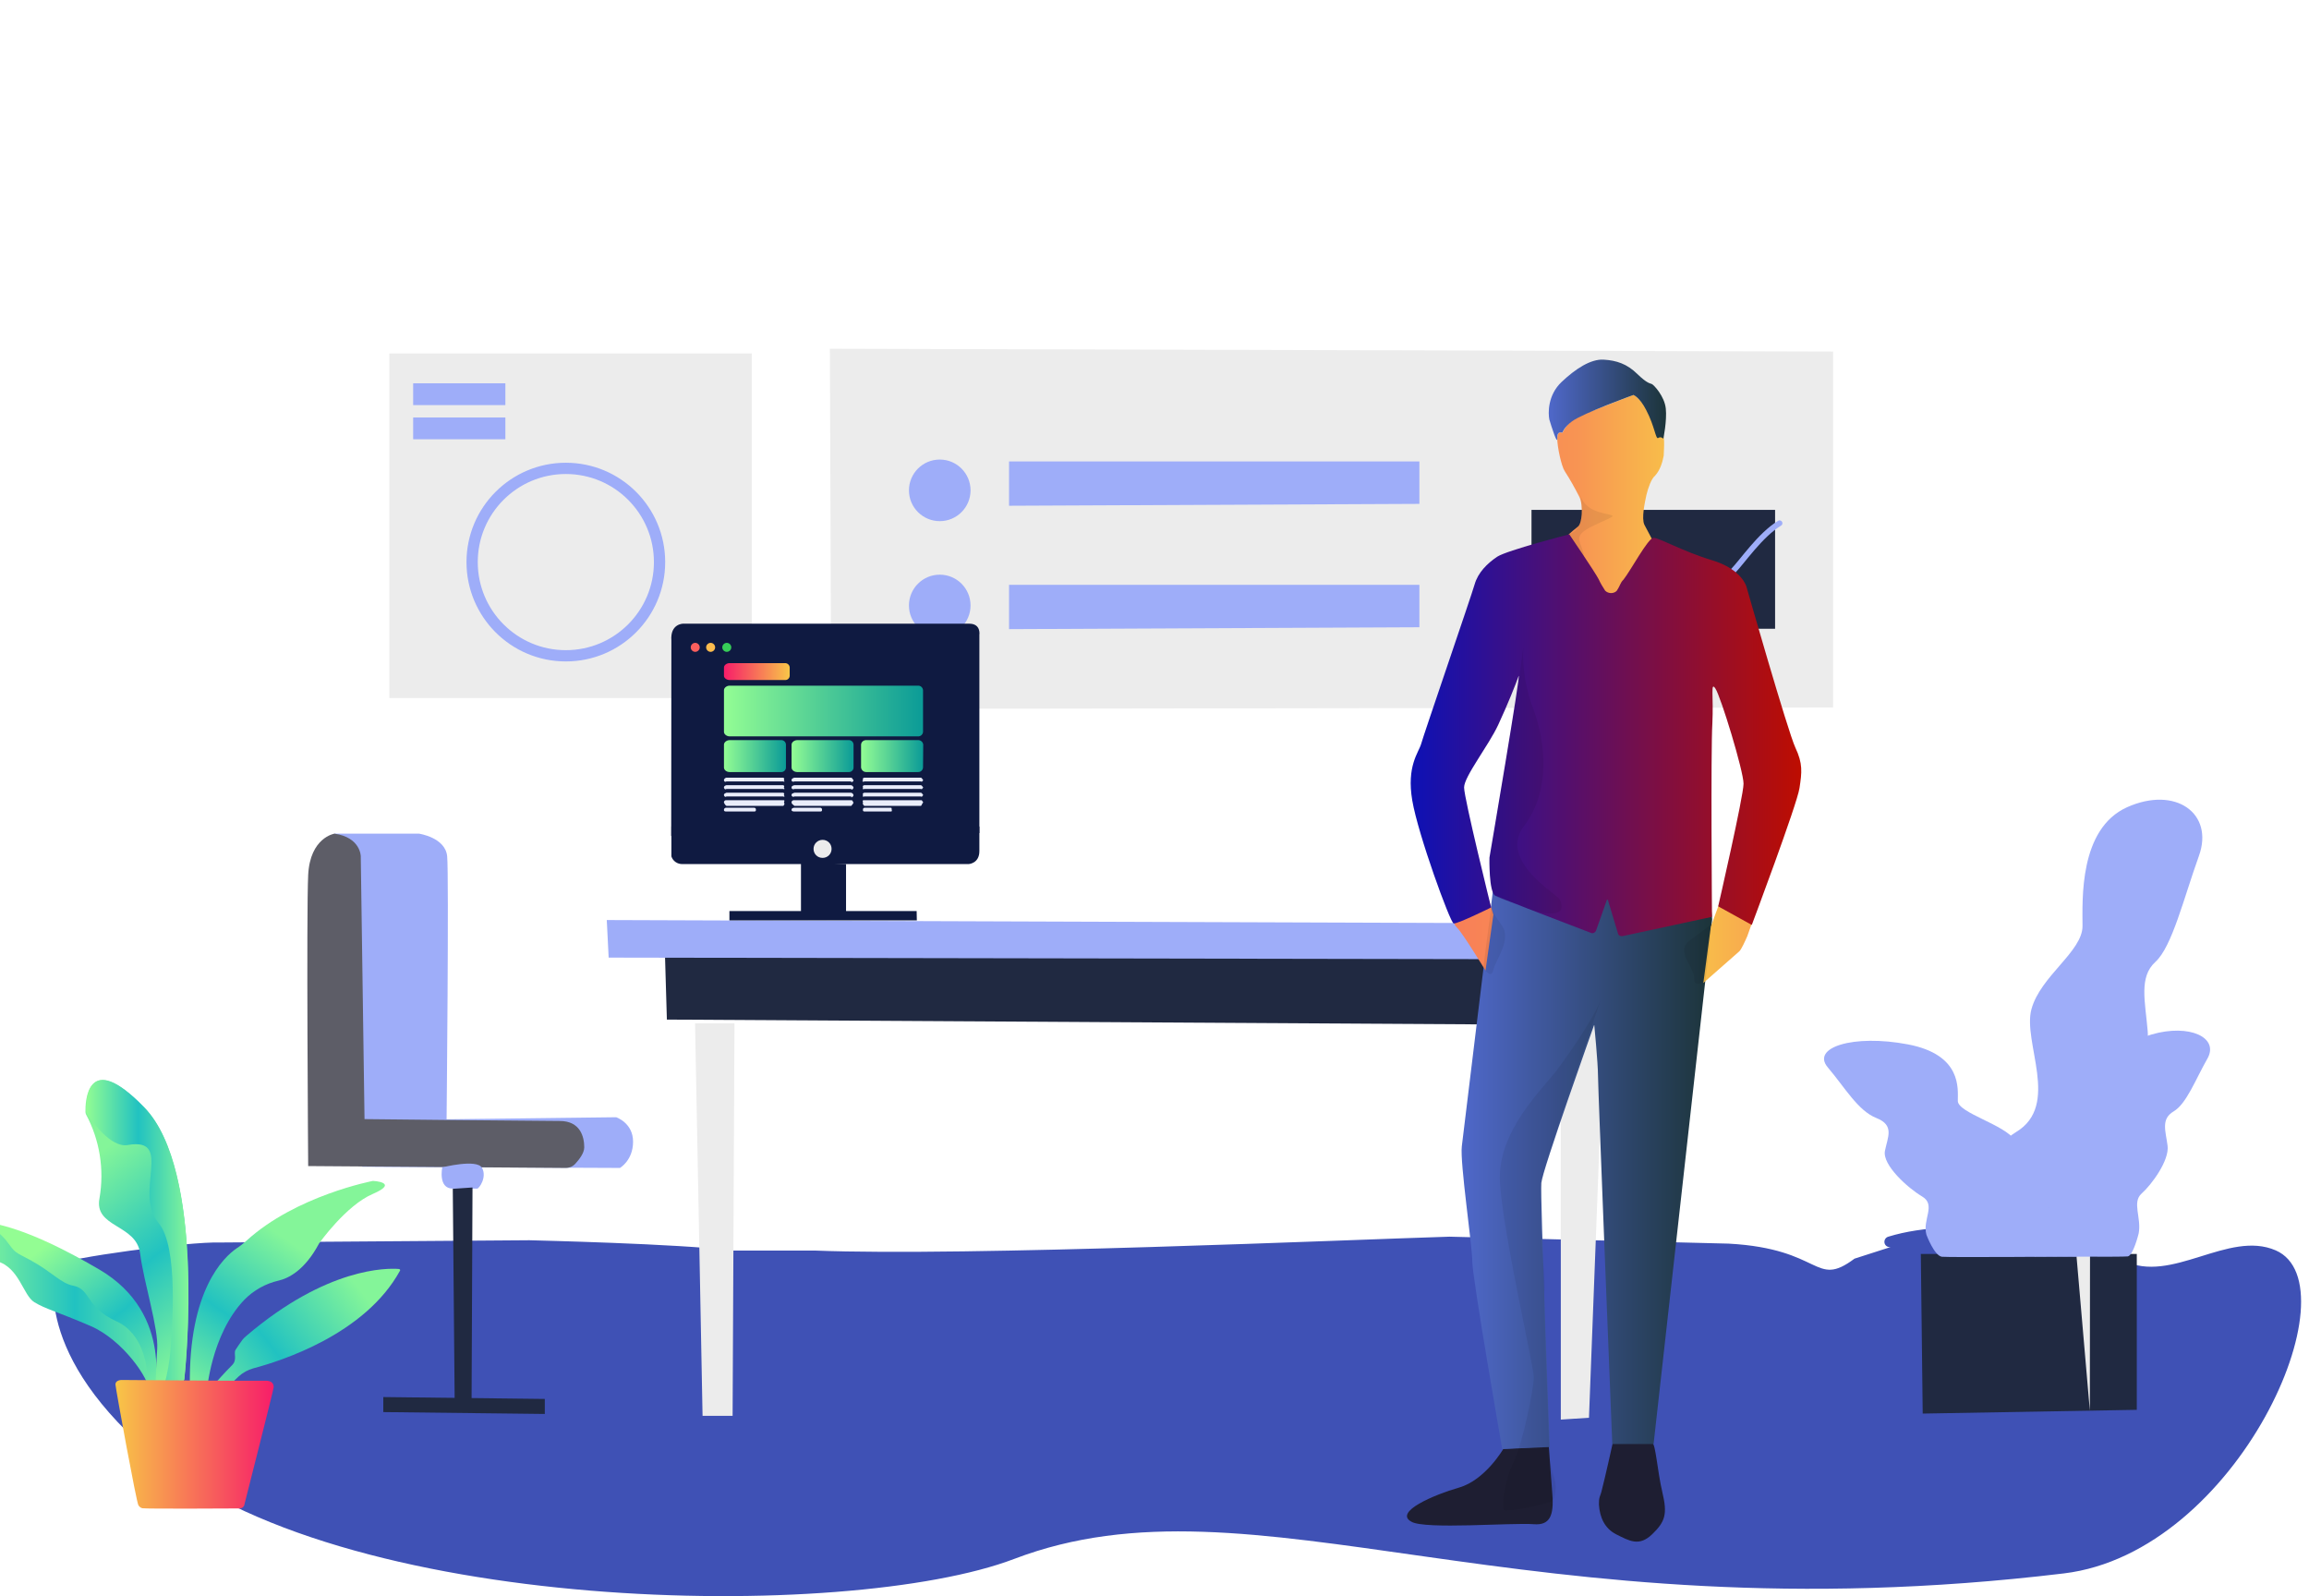 <svg xmlns="http://www.w3.org/2000/svg" xmlns:xlink="http://www.w3.org/1999/xlink" version="1.1" id="Layer_1" x="0px" y="0px" viewBox="0 0 1229.5 849.9" style="enable-background:new 0 0 1229.5 849.9;" xml:space="preserve">
<style type="text/css">
	.st0{fill:transparent;}
	.st1{fill:#3f51b5;}
	.st2{fill:#ececec;}
	.st3{fill:#9eadf9;}
	.st4{fill:#5d5d67;}
	.st5{fill:#202941;}
	.st6{fill:none;stroke:#9eadf9;stroke-width:3;stroke-linecap:round;stroke-linejoin:round;}
	.st7{fill:none;stroke:#9eadf9;stroke-width:6;stroke-linecap:round;stroke-linejoin:round;}
	.st8{fill:#0f1a41;}
	.st9{fill:#FA5F5D;}
	.st10{fill:#FDBC4E;}
	.st11{fill:#37CD58;}
	.st12{fill:url(#SVGID_1_);}
	.st13{fill:url(#SVGID_2_);}
	.st14{fill:url(#SVGID_3_);}
	.st15{fill:url(#SVGID_4_);}
	.st16{fill:url(#SVGID_5_);}
	.st17{fill:#e9edfb;}
	.st18{fill:url(#SVGID_6_);}
	.st19{fill:url(#SVGID_7_);}
	.st20{fill:url(#SVGID_8_);}
	.st21{fill:url(#SVGID_9_);}
	.st22{fill:url(#SVGID_10_);}
	.st23{fill:url(#SVGID_11_);}
	.st24{fill:url(#SVGID_12_);}
	.st25{fill:#1e1e32;}
	.st26{fill:url(#SVGID_13_);}
	.st27{fill:url(#SVGID_14_);}
	.st28{fill:url(#SVGID_15_);}
	.st29{fill:url(#SVGID_16_);}
	.st30{opacity:7.000000e-02;enable-background:new    ;}
</style>
<title>bg15</title>
<g id="bg">
	<path class="st0" d="M37.9,380.8c-18.1-33.3-23.3-72.2-14.4-109C48.8,167.5,120.4-15.6,309.9,10.3c263,36,339.5,45,447.4,11.2   s294.5-33.7,352.9,42.7c35.4,46.3,155.1,254,78.7,326s37,214.4,40.5,290s-105.6,85.4-242.8,87.7S52.4,744,52.4,744   S-49.8,567.8,31.2,504.9C81.3,465.9,58.8,419.3,37.9,380.8z" fill="#000000"/>
	<path class="st1" d="M117.6,661.6c-17.5-0.6-83.2,8.4-87.1,11.8c-1,0.9-15.4,43.7,47.9,98.9c101.2,88.4,373.4,91.4,461.6,57.8   c128-48.8,268.3,42.7,559,7.7c92.9-11.2,155-153.5,112.8-172c-25.3-11-55.6,18.2-81,5.4c-29.3-14.8-88.6-24-125.3-12.7   c-1.5,0.4-2.4,2-2,3.5c0.4,1.4,1.8,2.3,3.3,2l-19.3,6.2c-21.5,16-16.7-5.3-67.1-8l-148.6-3.7c-53.1,1.6-257.6,10.6-337.6,7.4h-44   c-29.4-3.7-105.5-5.4-108.3-5.5L117.6,661.6z" fill="#000000"/>
</g>
<g id="chair">
	<path class="st2" d="M164.1,465.9" fill="#000000"/>
	<path class="st3" d="M178.1,443.9h45c0,0,14,2,15,12S237.8,596,237.8,596l90.3-1.1c0,0,9,3,9,13s-7,14-7,14l-137.2-0.6L178.1,443.9   " fill="#000000"/>
	<path class="st4" d="M178.1,443.9c0,0-13,2-14,22s0,155,0,155l137.1,1c2,0,3.9-0.8,5.2-2.3c2-2.2,4.7-5.6,4.7-8.7c0-5.4-2-14-13-14   s-104-1-104-1l-2-140C192.1,456,192.1,445.9,178.1,443.9z" fill="#000000"/>
	<path class="st3" d="M235.5,621.6c0,0-2.4,11.3,5.6,11.3h13c1,0,5.3-6,2.6-11S235.5,621.6,235.5,621.6" fill="#000000"/>
	<polygon class="st5" points="241.1,633 242.1,745.9 251.1,745.9 251.6,632.3  " fill="#000000"/>
	<polygon class="st5" points="204.1,743.9 290.1,744.9 290.1,752.9 204.1,751.9  " fill="#000000"/>
</g>
<g id="table">
	<polygon class="st2" points="374.1,753.9 370.1,544.9 391.1,544.9 390.1,753.9  " fill="#000000"/>
	<polygon class="st2" points="831.1,545.9 854.1,545.9 846.1,754.9 831.1,755.9  " fill="#000000"/>
	<polygon class="st5" points="354.1,508.9 355.1,542.9 864.1,545.9 864.7,507.9  " fill="#000000"/>
	<polygon class="st3" points="323.1,489.9 895.1,491.9 895.1,510.9 324.1,509.9  " fill="#000000"/>
</g>
<g id="flower">
	<polygon class="st5" points="1022.8,667.7 1023.8,752.7 1137.8,750.7 1137.8,667.7  " fill="#000000"/>
	<polyline class="st2" points="1112.8,751.1 1112.9,667.7 1105.6,667.7  " fill="#000000"/>
	<path class="st3" d="M1052.4,667.5c0,0-2.7-50.4,21.1-64.7s3.4-47.7,8.2-65.4s27.2-30.7,27.2-44.3s-2-51.8,23.8-63.3   s46.3,3.4,38.2,25.9s-14.3,48.4-23.2,56.5s-5.4,21.1-4.1,36.8s-10.9,41.5-17.7,51.1s0,25.9-2,42.9c0,0-3.7,23.8-7.5,24.6   S1052.4,667.5,1052.4,667.5z" fill="#000000"/>
	<path class="st3" d="M1105.6,669.1c0,0,3-24-23.6-30.8s-3.8-22.7-9.1-31.1s-30.4-14.6-30.4-21s2.3-24.6-26.6-30.1   s-51.7,1.6-42.6,12.3s16,23,25.8,26.9s6.1,10,4.6,17.5s12.2,19.8,19.8,24.3s0,12.3,2.3,20.4c0,0,4.2,11.3,8.3,11.7   S1105.6,669.1,1105.6,669.1z" fill="#000000"/>
	<path class="st3" d="M1083.4,669c0,0-2.1-25.1,16.4-32.2s2.7-23.7,6.3-32.5s21.2-15.2,21.2-22s-1.6-25.7,18.5-31.5   s36,1.7,29.6,12.9s-11.1,24-18,28.1s-4.2,10.5-3.2,18.3s-8.5,20.7-13.8,25.4s0,12.9-1.6,21.3c0,0-2.9,11.8-5.8,12.2   S1083.4,669,1083.4,669z" fill="#000000"/>
</g>
<g id="board">
	<polygon class="st2" points="441.9,185.7 442.6,377.5 976.1,376.7 976.1,187.2  " fill="#000000"/>
	<polygon class="st3" points="537.3,245.7 537.3,269.3 755.8,268.3 755.8,245.7  " fill="#000000"/>
	<polygon class="st3" points="537.3,311.4 537.3,335 755.8,334 755.8,311.4  " fill="#000000"/>
	<circle class="st3" cx="500.4" cy="261.1" r="16.4" fill="#000000"/>
	<circle class="st3" cx="500.4" cy="322.4" r="16.4" fill="#000000"/>
	<rect x="815.5" y="271.5" class="st5" width="129.7" height="63.3" fill="#000000"/>
	<path class="st6" d="M813.4,331.8c0,0,10.1-22.1,19.7-19.7s12,12.5,19.2,8.2s11.9-21.7,18.9-24.5c10-3.9,13.3,0.4,26.8,8.1   s19.2,6,24.7,0.3c5.1-5.2,14.5-19.3,24.9-25.6" fill="#000000"/>
	<rect x="207.3" y="188.2" class="st2" width="193" height="183.5" fill="#000000"/>
	<circle class="st7" cx="301.3" cy="299.3" r="49.9" fill="#000000"/>
	<rect x="220" y="204.1" class="st3" width="49.1" height="11.6" fill="#000000"/>
	<rect x="220" y="222.3" class="st3" width="49.1" height="11.6" fill="#000000"/>
</g>
<g id="Computer">
	<title>Computer</title>
	<path class="st8" d="M363.5,460.1h152.3c0,0,5.7-0.3,5.7-6.9v-13.1h-164V456C358.3,458.5,360.7,460.2,363.5,460.1" fill="#000000"/>
	<path class="st8" d="M357.5,341.1l-0.1,104l164.1-1.5V338.1c0,0,1-6-5.4-6H363.7C363.7,332.1,356.8,332.1,357.5,341.1" fill="#000000"/>
	<polygon class="st8" points="426.5,488 426.5,459.1 450.5,460.1 450.5,485.5  " fill="#000000"/>
	<polygon class="st8" points="388.4,485.1 488.1,485.1 488.2,490.1 388.4,490.1  " fill="#000000"/>
	<path class="st2" d="M438,447.2c2.7,0,4.8,2.1,4.8,4.8s-2.1,4.8-4.8,4.8c-2.7,0-4.8-2.1-4.8-4.8S435.4,447.2,438,447.2L438,447.2" fill="#000000"/>
	<rect x="362.5" y="337.1" class="st0" width="154" height="101" fill="#000000"/>
	<path class="st9" d="M370.2,342.3c1.3,0,2.4,1.1,2.4,2.4c0,1.3-1.1,2.4-2.4,2.4s-2.4-1.1-2.4-2.4   C367.8,343.4,368.9,342.3,370.2,342.3L370.2,342.3" fill="#000000"/>
	<path class="st10" d="M378.4,342.3c1.3,0,2.4,1.1,2.4,2.4c0,1.3-1.1,2.4-2.4,2.4c-1.3,0-2.4-1.1-2.4-2.4   C376,343.4,377.1,342.3,378.4,342.3L378.4,342.3" fill="#000000"/>
	<path class="st11" d="M387,342.3c1.3,0,2.4,1.1,2.4,2.4c0,1.3-1.1,2.4-2.4,2.4c-1.3,0-2.4-1.1-2.4-2.4   C384.6,343.4,385.7,342.3,387,342.3L387,342.3" fill="#000000"/>
	
		<linearGradient id="SVGID_1_" gradientUnits="userSpaceOnUse" x1="1395.376" y1="1325.582" x2="1430.376" y2="1325.582" gradientTransform="matrix(1 0 0 1 -1009.9 -968)" fill="#000000">
		<stop offset="0" style="stop-color:#F71D69" fill="#000000"/>
		<stop offset="1" style="stop-color:#F8C648" fill="#000000"/>
	</linearGradient>
	<path class="st12" d="M420.5,359.9c-0.1,1.3-1.2,2.3-2.5,2.2h-29.5c-1.5,0-3-1-3-2.2v-4.5c0-1.2,1.4-2.3,3-2.3h29.4   c1.3-0.1,2.5,0.9,2.6,2.2v0.1V359.9z" fill="#000000"/>
	
		<linearGradient id="SVGID_2_" gradientUnits="userSpaceOnUse" x1="1395.376" y1="1346.582" x2="1501.376" y2="1346.582" gradientTransform="matrix(1 0 0 1 -1009.9 -968)" fill="#000000">
		<stop offset="0" style="stop-color:#93FD94" fill="#000000"/>
		<stop offset="1" style="stop-color:#0b9b97" fill="#000000"/>
	</linearGradient>
	<path class="st13" d="M491.5,389.7c-0.1,1.4-1.3,2.5-2.7,2.4l0,0H388.5c-1.5,0-3-1.1-3-2.4v-22.2c0-1.3,1.5-2.4,3-2.4h100.3   c1.4-0.1,2.6,1,2.7,2.4l0,0l0,0V389.7z" fill="#000000"/>
	
		<linearGradient id="SVGID_3_" gradientUnits="userSpaceOnUse" x1="1395.376" y1="1370.579" x2="1428.376" y2="1370.579" gradientTransform="matrix(1 0 0 1 -1009.9 -968)" fill="#000000">
		<stop offset="0" style="stop-color:#93FD94" fill="#000000"/>
		<stop offset="1" style="stop-color:#0b9b97" fill="#000000"/>
	</linearGradient>
	<path class="st14" d="M418.5,408.7c0,1.3-1.1,2.4-2.4,2.4l0,0h-27.6c-1.6,0-3-1.1-3-2.4v-12.2c0-1.3,1.5-2.4,3-2.4h27.4   c1.3-0.1,2.5,0.9,2.6,2.3l0,0v0.1V408.7z" fill="#000000"/>
	
		<linearGradient id="SVGID_4_" gradientUnits="userSpaceOnUse" x1="1431.376" y1="1370.579" x2="1464.376" y2="1370.579" gradientTransform="matrix(1 0 0 1 -1009.9 -968)" fill="#000000">
		<stop offset="0" style="stop-color:#93FD94" fill="#000000"/>
		<stop offset="1" style="stop-color:#0b9b97" fill="#000000"/>
	</linearGradient>
	<path class="st15" d="M454.5,408.7c0,1.3-1.1,2.4-2.4,2.4l0,0h-27.6c-1.6,0-3-1.1-3-2.4v-12.2c0-1.3,1.5-2.4,3-2.4h27.4   c1.3-0.1,2.5,0.9,2.6,2.3v0.1V408.7z" fill="#000000"/>
	
		<linearGradient id="SVGID_5_" gradientUnits="userSpaceOnUse" x1="1468.376" y1="1370.582" x2="1501.376" y2="1370.582" gradientTransform="matrix(1 0 0 1 -1009.9 -968)" fill="#000000">
		<stop offset="0" style="stop-color:#93FD94" fill="#000000"/>
		<stop offset="1" style="stop-color:#0b9b97" fill="#000000"/>
	</linearGradient>
	<path class="st16" d="M491.5,408.7c-0.1,1.4-1.3,2.5-2.7,2.4h-27.4c-1.5,0.1-2.7-1-2.9-2.4v-12.2c0.1-1.5,1.4-2.5,2.9-2.4h27.4   c1.4-0.1,2.7,1,2.8,2.4l0,0l0,0L491.5,408.7L491.5,408.7z" fill="#000000"/>
	<path class="st17" d="M454.5,415.6c-0.2,0.5-0.6,0.8-1.1,0.9c-0.1,0-0.1,0-0.2-0.4H423c-0.6,0.4-1.5,0-1.5-0.5v-0.4   c0-0.5,0.9-1,1.5-1.1h30.2c0.5,0.1,0.8,0.5,0.9,0.9c0,0.1,0,0.1,0.3,0.2L454.5,415.6L454.5,415.6z" fill="#000000"/>
	<path class="st17" d="M454.5,419.5c-0.2,0.5-0.6,0.9-1.1,1c0,0-0.1,0-0.1-0.4H423c-0.6,0.4-1.5,0-1.5-0.6v-0.4c0-0.5,0.9-0.9,1.5-1   h30.2c0.5,0.1,1,0.5,1.2,1L454.5,419.5L454.5,419.5z" fill="#000000"/>
	<path class="st17" d="M454.5,423.5c-0.2,0.6-0.7,1-1.2,1.1c0-0.2,0-0.3,0-0.5H423c-0.5,0.3-1.1,0.2-1.4-0.3   c-0.1-0.1-0.1-0.2-0.1-0.3v-0.4c0-0.5,0.9-0.8,1.5-1h30.2c0.5,0.1,1,0.5,1.2,1L454.5,423.5z" fill="#000000"/>
	<path class="st17" d="M454.5,427.4c-0.3,0.6-0.7,1.2-1.2,1.7H423c-0.6-0.5-1.5-1.1-1.5-1.7V427c0-0.5,0.9-1.1,1.5-0.9h30.2   c0.4-0.1,0.8,0.2,0.9,0.6c0,0.1,0,0.2,0,0.3c0,0,0,0,0.3,0.1L454.5,427.4L454.5,427.4z" fill="#000000"/>
	<path class="st17" d="M437.7,431.4c0,0.5-0.3,0.7-0.9,0.7h-13.9c-0.6,0-1.4-0.2-1.4-0.7V431c0-0.5,0.8-0.9,1.4-0.9h13.9   c0.5,0,0.9,0.4,0.9,0.9l0,0V431.4z" fill="#000000"/>
	<path class="st17" d="M491.5,415.6c-0.6,0.5-0.5,0.9-1.1,0.5h-30.2c-0.5,0.4-1,0.1-1-0.4c0,0,0,0,0.3-0.1v-0.4   c-0.3-0.5,0.1-1,0.7-1.1h30.2c0.6,0.2,0.5,0.6,1.1,1.1V415.6z" fill="#000000"/>
	<path class="st17" d="M491.5,419.5c-0.6,0.5-0.5,1-1.1,0.6h-30.2c-0.6,0.4-1,0-0.7-0.6v-0.4c-0.3-0.5,0.1-0.9,0.7-1h30.2   c0.6,0.2,0.5,0.5,1.1,1V419.5z" fill="#000000"/>
	<path class="st17" d="M491.5,423.5c-0.6,0.5-0.5,1.1-1.1,0.6h-30.2c-0.6,0.4-1,0-0.7-0.6v-0.4c-0.3-0.5,0.1-0.8,0.7-1h30.2   c0.6,0.2,0.5,0.5,1.1,1V423.5z" fill="#000000"/>
	<path class="st17" d="M491.5,427.4c-0.6,0.5-0.5,1.2-1.1,1.7h-30.2c-0.6-0.6-1-1.1-0.7-1.7V427c-0.2-0.2-0.2-0.6,0-0.8   c0.2-0.1,0.4-0.2,0.6-0.1h30.3c0.6-0.2,0.5,0.4,1.1,0.9V427.4z" fill="#000000"/>
	<path class="st17" d="M474.9,431.4c0,0.5,0,0.7-0.5,0.7h-14c-0.6,0-0.9-0.2-0.9-0.7V431c0-0.5,0.4-0.9,0.9-0.9l0,0h13.9   c0.6,0,0.5,0.4,0.5,0.9L474.9,431.4z" fill="#000000"/>
	<path class="st17" d="M417.5,415.6c0.4,0.5,0.2,0.9-0.4,0.5h-30.3c-0.4,0.3-0.9,0.2-1.1-0.1c-0.1-0.1-0.1-0.2-0.2-0.4v-0.4   c0.2-0.6,0.7-1,1.3-1.1H417c0.6,0.2,0.8,0.6,0.4,1.1L417.5,415.6L417.5,415.6z" fill="#000000"/>
	<path class="st17" d="M417.5,419.5c0.4,0.5,0.2,1-0.4,0.6h-30.3c-0.6,0.5-1.1,0-1.3-0.6v-0.4c0.1-0.5,0.7-0.9,1.3-1H417   c0.6,0.2,0.8,0.5,0.4,1L417.5,419.5L417.5,419.5z" fill="#000000"/>
	<path class="st17" d="M417.5,423.5c0.4,0.5,0.2,1.1-0.4,0.6h-30.3c-0.6,0.5-1.1,0-1.3-0.6v-0.4c0.1-0.5,0.7-0.8,1.3-1H417   c0.6,0.2,0.8,0.5,0.4,1L417.5,423.5L417.5,423.5z" fill="#000000"/>
	<path class="st17" d="M408.5,426.1h8.6c0.6-0.2,0.8,0.4,0.4,0.9v0.4c0.4,0.5,0.2,1.2-0.4,1.7h-30.3c-0.6-0.4-1-1-1.3-1.7V427   c0.1-0.6,0.7-1,1.3-0.9l0,0H408.5" fill="#000000"/>
	<path class="st17" d="M402.5,431.4c0,0.5-0.3,0.7-0.9,0.7h-15c-0.6,0-1.1-0.2-1.1-0.7V431c0.1-0.5,0.6-0.9,1.1-0.9h15   c0.5,0,0.9,0.4,0.9,0.8l0,0c0,0,0,0,0,0.1V431.4z" fill="#000000"/>
</g>
<g id="Layer_6">
	<g id="Layer_18">
		
			<linearGradient id="SVGID_6_" gradientUnits="userSpaceOnUse" x1="838.972" y1="-899.378" x2="954.467" y2="-899.378" gradientTransform="matrix(1 0 0 -1 -858.14 -199.79)" fill="#000000">
			<stop offset="0" style="stop-color:#93FD93" fill="#000000"/>
			<stop offset="0.51" style="stop-color:#21C2C1" fill="#000000"/>
			<stop offset="1" style="stop-color:#84F599" fill="#000000"/>
		</linearGradient>
		<path class="st18" d="M83.3,750.5c0,0,8.8-47.8-37.6-73.4c-46.3-25.6-48.5-25.3-57.7-28.2c-5.3-1.8-10.7,2-4.6,9.6    c6.1,7.7,2.6,9.6,14.8,13s14,18.2,20.1,21.9s11.4,4.7,30,12.7c16.9,7.3,31.3,27.9,31.3,35.1s16.5,9.7,16.5,9.7L83.3,750.5z" fill="#000000"/>
		
			<linearGradient id="SVGID_7_" gradientUnits="userSpaceOnUse" x1="882.247" y1="-862.903" x2="947.871" y2="-943.36" gradientTransform="matrix(1 0 0 -1 -858.14 -199.79)" fill="#000000">
			<stop offset="0" style="stop-color:#93FD93" fill="#000000"/>
			<stop offset="0.51" style="stop-color:#21C2C1" fill="#000000"/>
			<stop offset="1" style="stop-color:#84F599" fill="#000000"/>
		</linearGradient>
		<path class="st19" d="M81.7,743.8c0,0,11.8-44-28.8-67.8s-54.7-23.5-62.8-26.4c-4.6-1.7,8,4.1,13.3,11.1c5.3,7.1,4,5.5,13.5,10.7    c11,6.1,15.6,12,22.1,13.2c9.4,1.8,6.6,11.6,22.9,18.9c14.7,6.7,16.6,24.6,16.6,31.3c0,6.8,14.4,9,14.4,9L81.7,743.8z" fill="#000000"/>
		
			<linearGradient id="SVGID_8_" gradientUnits="userSpaceOnUse" x1="957.812" y1="-953.882" x2="1048.033" y2="-884.075" gradientTransform="matrix(1 0 0 -1 -858.14 -199.79)" fill="#000000">
			<stop offset="0" style="stop-color:#93FD93" fill="#000000"/>
			<stop offset="0.51" style="stop-color:#21C2C1" fill="#000000"/>
			<stop offset="1" style="stop-color:#84F599" fill="#000000"/>
		</linearGradient>
		<path class="st20" d="M122.5,737.3l4.6-4.4c2.2-2,4.9-3.5,7.8-4.3c14.3-3.8,59.4-17.9,78.1-52c0.2-0.3,0-0.7-0.3-0.8h-0.1    c-0.1,0-0.2-0.1-0.2-0.1c-6.2-0.5-38.3-1-81.2,35.6c-0.8,0.6-1.5,1.4-2.1,2.1c-1.1,1.5-2.9,4.1-3.7,5.4c-1.1,2,1.1,5.3-1.9,8.2    c-3,2.9-9.5,10.2-9.5,10.2l5.3,3.9L122.5,737.3z" fill="#000000"/>
		
			<linearGradient id="SVGID_9_" gradientUnits="userSpaceOnUse" x1="980.493" y1="-918.429" x2="903.003" y2="-820.331" gradientTransform="matrix(1 0 0 -1 -858.14 -199.79)" fill="#000000">
			<stop offset="0" style="stop-color:#93FD93" fill="#000000"/>
			<stop offset="0.51" style="stop-color:#21C2C1" fill="#000000"/>
			<stop offset="1" style="stop-color:#84F599" fill="#000000"/>
		</linearGradient>
		<path class="st21" d="M98.1,734.5c0,0,12.3-110.1-21.3-144.7c-30.9-31.8-31.4-2.6-31.3,2.4c0,0.5,0.2,0.8,0.3,1.2    c7.3,13.6,9.8,29.3,7.2,44.5c-3.2,15.9,19.6,13.8,21.6,29.5s9.9,39.9,9.1,51c-0.8,11.1-0.9,21.9-0.9,21.9l12.4,0.4L98.1,734.5z" fill="#000000"/>
		
			<linearGradient id="SVGID_10_" gradientUnits="userSpaceOnUse" x1="903.984" y1="-857.639" x2="958.505" y2="-857.639" gradientTransform="matrix(1 0 0 -1 -858.14 -199.79)" fill="#000000">
			<stop offset="0" style="stop-color:#93FD93" fill="#000000"/>
			<stop offset="0.51" style="stop-color:#21C2C1" fill="#000000"/>
			<stop offset="1" style="stop-color:#84F599" fill="#000000"/>
		</linearGradient>
		<path class="st22" d="M98,734.8c0.1-0.2,0.2-0.5,0.2-0.8c0.8-7.2,11.1-110.9-21.3-144.3c-30.7-31.7-31.2-3-31,2.2    c0.1,0.6,0.4,1.2,0.7,1.7c2.3,3.3,12.4,17.7,21.4,16.1c24.9-4.4,2.9,25.5,16.4,41.5c10.8,12.6,7.2,56.2,6.4,67.4    c-0.5,6.3-1.6,12.5-3.2,18.6c-0.3,1.6,0.8,3.1,2.3,3.4c0.1,0,0.2,0,0.2,0c0.2,0,0.4,0.1,0.6,0.1h2.3c1.4,0.1,2.6-0.6,3.2-1.8    L98,734.8z" fill="#000000"/>
		
			<linearGradient id="SVGID_11_" gradientUnits="userSpaceOnUse" x1="953.832" y1="-946.716" x2="1012.893" y2="-861.302" gradientTransform="matrix(1 0 0 -1 -858.14 -199.79)" fill="#000000">
			<stop offset="0" style="stop-color:#93FD93" fill="#000000"/>
			<stop offset="0.51" style="stop-color:#21C2C1" fill="#000000"/>
			<stop offset="1" style="stop-color:#84F599" fill="#000000"/>
		</linearGradient>
		<path class="st23" d="M110.1,741.2c0,0,2.2-30.5,20-49.1c5-5.1,11.3-8.6,18.2-10.2c5.3-1.2,14-5.5,21.6-19.8    c0,0,14.3-20.3,28.7-26.4c14.3-6.2,0-6.9,0-6.9s-41,7.8-67.3,31.8c-1.7,1.5-3.4,2.9-5.3,4.1c-6.8,4.7-25.7,22.2-24.9,73.5    L110.1,741.2z" fill="#000000"/>
		
			<linearGradient id="SVGID_12_" gradientUnits="userSpaceOnUse" x1="919.784" y1="-968.789" x2="1003.932" y2="-968.789" gradientTransform="matrix(1 0 0 -1 -858.14 -199.79)" fill="#000000">
			<stop offset="0" style="stop-color:#F8C547" fill="#000000"/>
			<stop offset="1" style="stop-color:#F71D69" fill="#000000"/>
		</linearGradient>
		<path class="st24" d="M145.7,738.8c0,0,0.6-3.7-4.3-3.6c-4.3,0.2-76.7-0.4-76.7-0.4s-3.4,0-3.2,2.6s11.2,62.9,12.2,64.1    c0.5,0.8,1.2,1.4,2.1,1.6c1.4,0.4,52.2,0.1,52.2,0.1c1.2-0.2,2.1-1.1,2.2-2.3C130.2,800.9,145.8,739.5,145.7,738.8" fill="#000000"/>
	</g>
</g>
<g id="Man">
	<g>
		<path class="st25" d="M885.2,794.7c-2.7-11.4-3.6-26-5.4-26.3h-2l-19.1,0.2c0,0-4,18.2-6,25.8c-0.2,0.5-0.5,1.8-0.9,2.7    c-0.4,1.3-0.4,2.7-0.4,4c0.4,6.9,3.1,12.8,9.2,15.9c6.9,3.4,12.1,6.7,19.1,0C886.8,810.2,887.9,806.1,885.2,794.7z" fill="#000000"/>
		<path class="st25" d="M824.7,770.2l-24.2,1.3c0,0-9.6,16.6-23.6,20.6c-13.2,3.8-35,13-25.3,18.2c7.2,4.2,53.8,0.4,65.1,1.3    c8.5,0.7,10.8-4.5,9.9-15.9C826,787.1,824.7,770.2,824.7,770.2z" fill="#000000"/>
	</g>
	
		<linearGradient id="SVGID_13_" gradientUnits="userSpaceOnUse" x1="1362.294" y1="2244.86" x2="1495.598" y2="2244.86" gradientTransform="matrix(1 0 0 1 -584.07 -1625.03)" fill="#000000">
		<stop offset="0" style="stop-color:#4F68CA" fill="#000000"/>
		<stop offset="1" style="stop-color:#1c3439" fill="#000000"/>
	</linearGradient>
	<path class="st26" d="M795.7,468.1c0,0-16.2,133.5-17.3,142.2s5.6,53.2,5.6,61.7c0,8.5,15.9,99.6,15.9,99.6l25.3-1.1   c0,0-5.1-134.1-4.5-140.6c0.5-6.5,28.2-84.3,28.2-84.3s2,20.6,2,27.1s7.6,196.2,7.6,196.2h22l31.2-279.4l-0.5-5.4L795.7,468.1z" fill="#000000"/>
	
		<linearGradient id="SVGID_14_" gradientUnits="userSpaceOnUse" x1="1347.072" y1="1991.844" x2="1534.398" y2="1991.844" gradientTransform="matrix(1 0 0 1 -584.07 -1625.03)" fill="#000000">
		<stop offset="0" style="stop-color:#F87B58" fill="#000000"/>
		<stop offset="0.41" style="stop-color:#F89453" fill="#000000"/>
		<stop offset="0.71" style="stop-color:#F8C548" fill="#000000"/>
		<stop offset="1" style="stop-color:#F89C51" fill="#000000"/>
	</linearGradient>
	<path class="st27" d="M870,210.2c0,0-24.2,9.4-29.6,11.5c-5.4,2.2-8.5,8.8-8.5,8.8s-2.7-1.6-2.7,2.9s2.2,14.8,4,17.5   c2.9,4.5,5.4,9,7.8,13.7c2.2,4.7,1.4,14.4-0.9,15.9c-2.3,1.4-43.1,38.3-43.1,38.3L763,423.3l4.5,33l6.9,32.5c0,0-1.4,2.3,1.4,5.1   c2.9,2.7,15.2,22.9,15.2,22.9l4.2-29.8l-13.9-44.2l-4.9-37.2l32.5-66.4l112.6,20l12.3,72.4L911,493.3l-4,30.1l19.1-16.8   c1.1-0.9,3.2-5.6,4.3-8.1l11.4-32.1l8.5-51.3c0,0-71.1-128.1-74.7-135.7c-1.6-3.4,0.2-11.7,1.1-15.9c0.9-3.8,2.7-8.7,4.5-10.1   c2.7-2.9,4-7,4.7-10.8c0-2.7,1.1-13.2-1.6-10.6c-0.5,0.7-2.5-2.5-3.4-6.7C879.2,219.2,874.9,214.1,870,210.2z" fill="#000000"/>
	
		<linearGradient id="SVGID_15_" gradientUnits="userSpaceOnUse" x1="1335.249" y1="2016.495" x2="1543.398" y2="2016.495" gradientTransform="matrix(1 0 0 1 -584.07 -1625.03)" fill="#000000">
		<stop offset="0" style="stop-color:#0d11b6" fill="#000000"/>
		<stop offset="1" style="stop-color:#be0d00" fill="#000000"/>
	</linearGradient>
	<path class="st28" d="M860.8,314.7c-1.8,1.6-4.5,1.4-6.1-0.2c-1.3-2-2.5-4-3.4-6c-1.8-3.6-15.7-24-15.7-24s-33,8.5-38.3,11.9   c-5.4,3.6-10.3,8.5-12.1,14.8c-1.8,6.3-27.3,80.5-28.5,85c-1.3,4.5-7.8,11.7-4.7,30s20.2,65,22,65.5s20-8.5,20-8.5   s-14.4-58.1-14.4-63.9c0-5.8,13-22.2,18.2-33.4c5.2-11.2,9-20.9,10.8-25.8s-15.5,96.6-15.5,96.6s-0.4,18.4,3.1,20.2   c3.2,1.6,42,16.4,51.1,19.9c0.9,0.4,2-0.2,2.5-1.1l0,0l5.8-16.4c0-0.2,0.2-0.4,0.4-0.2c0.2,0,0.2,0.2,0.2,0.2l5.4,17.9   c0.2,0.9,1.3,1.4,2.2,1.3l47.8-10.3c0,0-0.7-88.2,0.2-103c0.7-14.4-1.1-22.6,1.6-18.6c2.9,4.3,15,44,15,50.7   c0,6.7-13.5,65.3-13.5,65.3l17.9,9.9c0,0,24.2-64.4,25.4-72.9c1.3-8.5,1.8-13-2.2-21.5c-4-8.5-26-85.5-26-85.5s-2.2-9.4-18.4-14.3   s-28.3-12.1-31.2-11.9s-11.9,17.1-15.9,22.2C862.6,310.5,863,311.4,860.8,314.7z" fill="#000000"/>
	
		<linearGradient id="SVGID_16_" gradientUnits="userSpaceOnUse" x1="824.754" y1="654.797" x2="887.345" y2="654.797" gradientTransform="matrix(1 0 0 1 0 -442)" fill="#000000">
		<stop offset="0" style="stop-color:#4F68CA" fill="#000000"/>
		<stop offset="1" style="stop-color:#1c3439" fill="#000000"/>
	</linearGradient>
	<path class="st29" d="M869.8,210.3c0,0-27.3,9.9-32.8,14.1c-4.2,3.1-5.1,6-5.1,6s-2.9-1.3-2.7,2.9c0.2,4.2-3.2-6.5-4.2-9.9   c-0.7-3.4-0.9-13,6.5-20c7.4-7,15.5-12.3,22.4-11.9c6.9,0.4,12.5,2.3,17.9,7.6c5.4,5.2,6.7,4.9,7.8,5.4c1.1,0.5,6.7,6.5,7.4,13   c0.7,6.5-1.3,16.1-1.3,16.1s-1.3-1.4-2.7-0.4s-1.8-6.1-6.5-15C873.1,211.6,869.8,210.3,869.8,210.3z" fill="#000000"/>
	<path class="st30" d="M852.5,531.9c-3.1,9-15.2,26.7-23.1,37.4c-7.9,10.6-32.3,33-30.7,60.3c1.6,27.3,18,97.5,18,103.8   s-6.1,36.1-10.8,45.3c-4.7,9.2-6.9,25.6-4.5,25.6c4.3-0.2,8.8-0.7,13.2-1.8c4-0.9,7.9-1.8,11.7-3.1c1.6-0.7,2-6,2-6   c0.2-2.2-0.2-4.5-0.7-6.5c-1.1-3.4-2-6.9-2.5-10.3c-0.9-25.6-3.2-85-2.7-89.2c0.9-7.8-5.4-46.9,0.4-66.2   C828.5,602,852.5,531.9,852.5,531.9z" fill="#000000"/>
	<path class="st30" d="M794,483.2l-4.2,32.1c0,0,4.2,6.7,5.4,1.1c1.3-5.6,9.9-16.1,4.5-23.6S794,483.2,794,483.2z" fill="#000000"/>
	<path class="st30" d="M911.3,492.1l-1.4,15.3l-1.8,14.8c0,0-6.1,4.5-6-1.3c0.2-5.8-10.3-14.4-2.3-20.2S911.3,492.1,911.3,492.1z" fill="#000000"/>
	<path class="st30" d="M835.4,284.7c1.1-0.2-5.2,1.4,0.4-0.4c9.6-3.1,5.6-21.1,5.6-21.1s0.9,6.7,9.9,9.4c9,2.7,11.4,0.7-2.2,7   c-13.5,6.3-6.5,8.5-5.6,16.8" fill="#000000"/>
	<path class="st30" d="M808.3,366.3l-15.2,92c0,0,0.2,16.4,3.1,18.8c2.9,2.3,12.6,4,14.8,5.6c2.2,1.6,25.6,9.4,19.5-3.8   c-1.4-2.9-33-20.6-18.9-39.2c14.1-18.6,11.5-44.2,4.9-62.1c-4-10.5-6-21.7-5.4-32.8L808.3,366.3z" fill="#000000"/>
</g>
</svg>